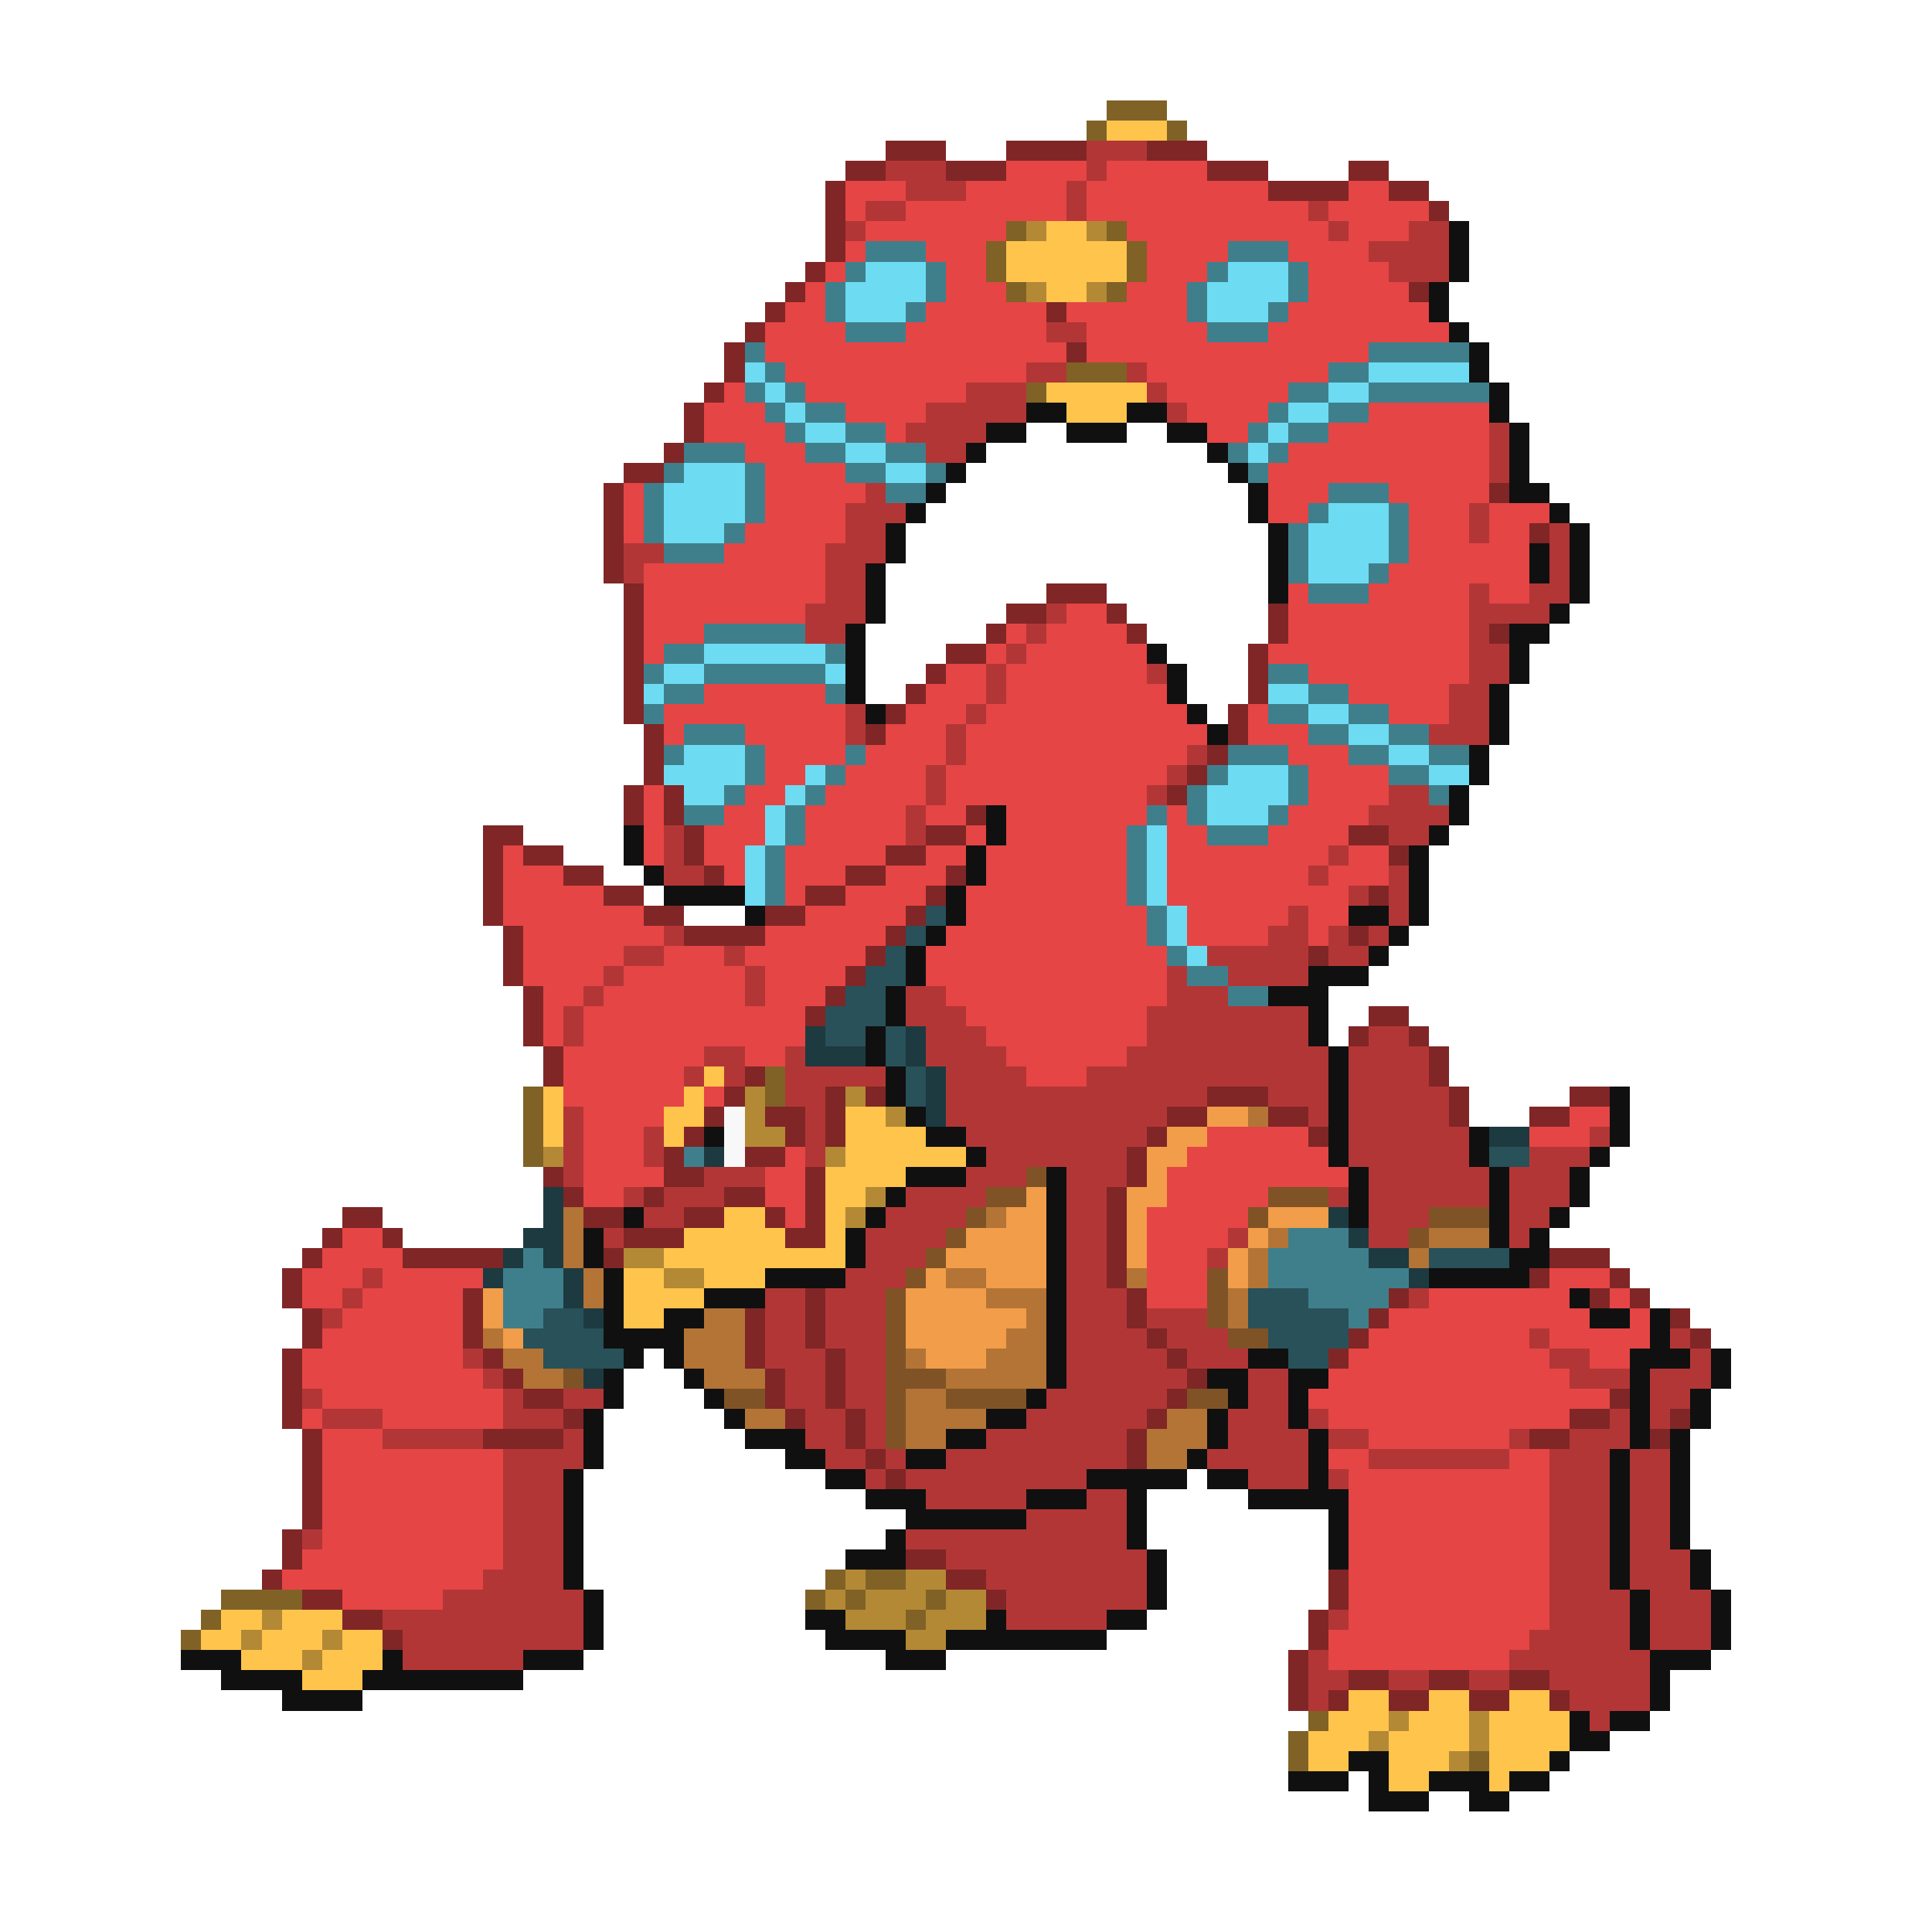 <svg xmlns="http://www.w3.org/2000/svg" viewBox="0 -0.5 96 96" shape-rendering="crispEdges">
<path stroke="#806226" d="M55 5h3M54 6h1M58 6h1M50 11h1M55 11h1M49 12h1M56 12h1M49 13h1M56 13h1M50 14h1M55 14h1M53 18h3M51 19h1M38 53h1M26 54h1M38 54h1M26 55h1M26 56h1M26 57h1M41 78h1M43 78h2M11 79h4M40 79h1M42 79h1M46 79h1M10 80h1M45 80h1M9 81h1M65 85h1M64 86h1M64 87h1M73 87h1" />
<path stroke="#ffc44c" d="M55 6h3M52 11h2M50 12h6M50 13h6M52 14h2M52 19h5M53 20h3M35 53h1M27 54h1M34 54h1M27 55h1M33 55h2M42 55h2M27 56h1M33 56h1M42 56h4M42 57h6M41 58h4M41 59h2M36 60h2M41 60h1M34 61h5M41 61h1M33 62h9M31 63h2M35 63h3M31 64h4M31 65h2M11 80h2M14 80h3M10 81h2M13 81h3M17 81h2M12 82h3M16 82h3M15 83h3M67 84h2M71 84h2M75 84h2M66 85h3M70 85h3M74 85h4M65 86h3M69 86h4M74 86h4M65 87h2M69 87h3M74 87h3M69 88h2M74 88h1" />
<path stroke="#802626" d="M44 7h3M50 7h4M57 7h3M42 8h2M47 8h3M60 8h3M67 8h2M41 9h1M63 9h4M69 9h2M41 10h1M71 10h1M41 11h1M41 12h1M40 13h1M39 14h1M70 14h1M38 15h1M52 15h1M37 16h1M36 17h1M53 17h1M36 18h1M35 19h1M34 20h1M34 21h1M33 22h1M31 23h2M30 24h1M74 24h1M30 25h1M30 26h1M76 26h1M30 27h1M30 28h1M31 29h1M52 29h3M31 30h1M50 30h2M55 30h1M63 30h1M31 31h1M49 31h1M56 31h1M63 31h1M74 31h1M31 32h1M47 32h2M62 32h1M31 33h1M46 33h1M62 33h1M31 34h1M45 34h1M62 34h1M31 35h1M44 35h1M61 35h1M32 36h1M43 36h1M61 36h1M32 37h1M60 37h1M32 38h1M59 38h1M31 39h1M33 39h1M58 39h1M31 40h1M33 40h1M48 40h1M24 41h2M34 41h1M46 41h2M67 41h2M24 42h1M26 42h2M34 42h1M44 42h2M69 42h1M24 43h1M28 43h2M35 43h1M42 43h2M47 43h1M24 44h1M30 44h2M40 44h2M46 44h1M68 44h1M24 45h1M32 45h2M38 45h2M45 45h1M25 46h1M34 46h4M44 46h1M67 46h1M25 47h1M43 47h1M65 47h1M25 48h1M42 48h1M26 49h1M41 49h1M26 50h1M40 50h1M68 50h2M26 51h1M67 51h1M70 51h1M27 52h1M71 52h1M27 53h1M37 53h1M71 53h1M36 54h1M41 54h1M43 54h1M60 54h3M72 54h1M78 54h2M35 55h1M38 55h2M41 55h1M58 55h2M63 55h2M72 55h1M76 55h2M34 56h1M39 56h1M41 56h1M57 56h1M65 56h1M33 57h1M37 57h2M56 57h1M27 58h1M33 58h2M40 58h1M56 58h1M28 59h1M32 59h1M36 59h2M40 59h1M55 59h1M17 60h2M29 60h2M34 60h2M38 60h1M40 60h1M55 60h1M16 61h1M19 61h1M31 61h3M39 61h2M55 61h1M15 62h1M20 62h5M30 62h1M55 62h1M77 62h3M14 63h1M55 63h1M76 63h1M80 63h1M14 64h1M23 64h1M40 64h1M56 64h1M69 64h1M79 64h1M81 64h1M15 65h1M23 65h1M37 65h1M40 65h1M56 65h1M68 65h1M83 65h1M15 66h1M23 66h1M37 66h1M40 66h1M57 66h1M67 66h1M84 66h1M14 67h1M24 67h1M37 67h1M41 67h1M58 67h1M66 67h1M14 68h1M25 68h1M38 68h1M41 68h1M59 68h1M14 69h1M26 69h2M38 69h1M41 69h1M58 69h1M80 69h1M14 70h1M28 70h1M39 70h1M42 70h1M57 70h1M78 70h2M83 70h1M15 71h1M24 71h4M42 71h1M56 71h1M76 71h2M82 71h1M15 72h1M43 72h1M56 72h1M15 73h1M44 73h1M15 74h1M15 75h1M14 76h1M14 77h1M45 77h2M13 78h1M47 78h2M66 78h1M15 79h2M49 79h1M66 79h1M17 80h2M65 80h1M19 81h1M65 81h1M64 82h1M64 83h1M67 83h2M71 83h2M75 83h2M64 84h1M66 84h1M69 84h2M73 84h2M77 84h1" />
<path stroke="#b33636" d="M54 7h3M44 8h3M54 8h1M45 9h3M53 9h1M43 10h2M53 10h1M65 10h1M42 11h1M66 11h1M70 11h2M68 12h4M69 13h3M52 16h2M51 18h2M56 18h1M48 19h3M57 19h1M46 20h5M58 20h1M45 21h4M74 21h1M46 22h2M74 22h1M74 23h1M43 24h1M42 25h3M73 25h1M42 26h2M73 26h1M77 26h1M31 27h2M41 27h3M77 27h1M31 28h1M41 28h2M77 28h1M41 29h2M73 29h1M76 29h2M40 30h3M52 30h1M73 30h4M40 31h2M51 31h1M73 31h1M50 32h1M73 32h2M49 33h1M57 33h1M73 33h2M49 34h1M72 34h2M42 35h1M48 35h1M72 35h2M42 36h1M47 36h1M71 36h3M47 37h1M59 37h1M46 38h1M58 38h1M46 39h1M57 39h1M69 39h2M45 40h1M68 40h4M33 41h1M45 41h1M69 41h2M33 42h1M66 42h1M33 43h2M65 43h1M69 43h1M67 44h1M69 44h1M64 45h1M69 45h1M33 46h1M63 46h2M66 46h1M68 46h1M31 47h2M36 47h1M60 47h5M66 47h2M30 48h1M37 48h1M58 48h1M61 48h4M29 49h1M37 49h1M45 49h2M58 49h3M28 50h1M45 50h3M57 50h8M28 51h1M46 51h3M57 51h8M68 51h2M35 52h2M39 52h1M46 52h4M56 52h10M67 52h4M34 53h1M36 53h1M39 53h5M47 53h4M54 53h12M67 53h4M39 54h2M47 54h13M63 54h3M67 54h5M28 55h1M40 55h1M47 55h11M65 55h1M67 55h5M28 56h1M32 56h1M40 56h1M48 56h9M67 56h6M79 56h1M28 57h1M32 57h1M40 57h1M49 57h7M67 57h6M76 57h3M28 58h1M35 58h3M48 58h3M53 58h3M68 58h6M75 58h3M31 59h1M33 59h3M45 59h4M53 59h2M66 59h1M68 59h6M75 59h3M32 60h2M44 60h4M53 60h2M68 60h3M75 60h2M30 61h1M43 61h4M53 61h2M61 61h1M68 61h2M75 61h1M43 62h3M53 62h2M60 62h1M18 63h1M42 63h3M53 63h2M17 64h1M38 64h2M41 64h3M53 64h3M70 64h1M16 65h1M38 65h2M41 65h3M53 65h3M57 65h3M38 66h2M41 66h3M53 66h4M58 66h3M76 66h1M83 66h1M23 67h1M38 67h3M42 67h2M53 67h5M59 67h3M77 67h2M84 67h1M24 68h1M39 68h2M42 68h2M53 68h6M62 68h2M78 68h3M82 68h3M15 69h1M25 69h1M28 69h2M39 69h2M42 69h2M52 69h6M62 69h2M82 69h2M16 70h3M25 70h3M40 70h2M43 70h1M51 70h6M61 70h3M65 70h1M80 70h1M82 70h1M19 71h5M28 71h1M40 71h2M43 71h1M49 71h7M61 71h4M66 71h2M75 71h1M78 71h3M25 72h4M41 72h2M44 72h1M47 72h9M60 72h5M68 72h7M77 72h3M81 72h2M25 73h3M43 73h1M45 73h9M62 73h3M66 73h1M77 73h3M81 73h2M25 74h3M46 74h5M54 74h2M77 74h3M81 74h2M25 75h3M51 75h5M77 75h3M81 75h2M15 76h1M25 76h3M45 76h11M77 76h3M81 76h2M25 77h3M47 77h10M77 77h3M81 77h3M24 78h4M49 78h8M77 78h3M81 78h3M22 79h7M50 79h7M77 79h4M82 79h3M19 80h10M50 80h5M66 80h1M77 80h4M82 80h3M20 81h9M76 81h5M82 81h3M20 82h6M65 82h1M75 82h7M65 83h2M69 83h2M73 83h2M77 83h5M65 84h1M78 84h4M79 85h1" />
<path stroke="#e54545" d="M50 8h4M55 8h5M42 9h3M48 9h5M54 9h9M67 9h2M42 10h1M45 10h8M54 10h11M66 10h5M43 11h7M56 11h10M67 11h3M42 12h1M46 12h3M57 12h4M64 12h4M41 13h1M47 13h2M57 13h3M65 13h4M40 14h1M47 14h3M56 14h3M65 14h5M39 15h2M46 15h6M53 15h6M64 15h7M38 16h4M45 16h7M54 16h6M63 16h9M38 17h15M54 17h14M39 18h12M57 18h9M36 19h1M40 19h8M58 19h6M35 20h3M42 20h4M59 20h4M68 20h6M35 21h4M44 21h1M60 21h2M66 21h8M37 22h3M64 22h10M38 23h4M63 23h11M31 24h1M38 24h5M63 24h3M69 24h5M31 25h1M38 25h4M63 25h2M70 25h3M74 25h3M31 26h1M37 26h5M70 26h3M74 26h2M36 27h5M70 27h6M32 28h9M69 28h7M32 29h9M64 29h1M68 29h5M74 29h2M32 30h8M53 30h2M64 30h9M32 31h3M50 31h1M52 31h4M64 31h9M32 32h1M49 32h1M51 32h6M63 32h10M47 33h2M50 33h7M65 33h8M35 34h6M46 34h3M50 34h8M67 34h5M33 35h9M45 35h3M49 35h10M62 35h1M69 35h3M33 36h1M37 36h5M44 36h3M48 36h12M62 36h3M38 37h4M43 37h4M48 37h11M64 37h3M38 38h2M42 38h4M47 38h11M65 38h4M32 39h1M37 39h2M41 39h5M47 39h10M65 39h4M32 40h1M36 40h2M40 40h5M46 40h2M50 40h7M58 40h1M64 40h4M32 41h1M35 41h3M40 41h5M48 41h1M50 41h6M58 41h2M63 41h4M25 42h1M32 42h1M35 42h2M39 42h5M46 42h2M49 42h7M58 42h8M67 42h2M25 43h3M36 43h1M39 43h3M44 43h3M49 43h7M58 43h7M66 43h3M25 44h5M39 44h1M42 44h4M48 44h8M58 44h9M25 45h7M40 45h5M48 45h9M59 45h5M65 45h2M26 46h7M38 46h6M47 46h10M59 46h4M65 46h1M26 47h5M33 47h3M37 47h6M46 47h12M26 48h4M31 48h6M38 48h4M46 48h12M27 49h2M30 49h7M38 49h3M47 49h11M27 50h1M29 50h11M48 50h9M27 51h1M29 51h11M49 51h8M28 52h7M37 52h2M50 52h6M28 53h6M51 53h3M28 54h6M35 54h1M29 55h4M78 55h2M29 56h3M60 56h5M76 56h3M29 57h3M39 57h1M59 57h7M29 58h4M38 58h2M58 58h9M29 59h2M38 59h2M58 59h5M39 60h1M57 60h5M17 61h2M57 61h4M16 62h4M57 62h3M15 63h3M19 63h5M57 63h3M77 63h3M15 64h2M18 64h5M57 64h3M71 64h7M80 64h1M17 65h6M69 65h10M81 65h1M16 66h7M68 66h8M77 66h5M15 67h8M67 67h10M79 67h2M15 68h9M66 68h12M16 69h9M65 69h15M15 70h1M19 70h6M66 70h12M16 71h3M68 71h7M16 72h9M66 72h2M75 72h2M16 73h9M67 73h10M16 74h9M67 74h10M16 75h9M67 75h10M16 76h9M67 76h10M15 77h10M67 77h10M14 78h10M67 78h10M17 79h5M67 79h10M67 80h10M66 81h10M66 82h9" />
<path stroke="#b38936" d="M51 11h1M54 11h1M51 14h1M54 14h1M37 54h1M42 54h1M37 55h1M44 55h1M37 56h2M27 57h1M41 57h1M43 59h1M42 60h1M31 62h2M33 63h2M42 78h1M45 78h2M41 79h1M43 79h3M47 79h2M13 80h1M42 80h3M46 80h3M12 81h1M16 81h1M45 81h2M15 82h1M69 85h1M73 85h1M68 86h1M73 86h1M72 87h1" />
<path stroke="#101010" d="M72 11h1M72 12h1M72 13h1M71 14h1M71 15h1M72 16h1M73 17h1M73 18h1M74 19h1M51 20h2M56 20h2M74 20h1M49 21h2M53 21h3M58 21h2M75 21h1M48 22h1M60 22h1M75 22h1M47 23h1M61 23h1M75 23h1M46 24h1M62 24h1M75 24h2M45 25h1M62 25h1M77 25h1M44 26h1M63 26h1M78 26h1M44 27h1M63 27h1M76 27h1M78 27h1M43 28h1M63 28h1M76 28h1M78 28h1M43 29h1M63 29h1M78 29h1M43 30h1M77 30h1M42 31h1M75 31h2M42 32h1M57 32h1M75 32h1M42 33h1M58 33h1M75 33h1M42 34h1M58 34h1M74 34h1M43 35h1M59 35h1M74 35h1M60 36h1M74 36h1M73 37h1M73 38h1M72 39h1M49 40h1M72 40h1M31 41h1M49 41h1M71 41h1M31 42h1M48 42h1M70 42h1M32 43h1M48 43h1M70 43h1M33 44h4M47 44h1M70 44h1M37 45h1M47 45h1M67 45h2M70 45h1M46 46h1M69 46h1M45 47h1M68 47h1M45 48h1M65 48h3M44 49h1M63 49h3M44 50h1M65 50h1M43 51h1M65 51h1M43 52h1M66 52h1M44 53h1M66 53h1M44 54h1M66 54h1M80 54h1M45 55h1M66 55h1M80 55h1M35 56h1M46 56h2M66 56h1M73 56h1M80 56h1M48 57h1M66 57h1M73 57h1M79 57h1M45 58h3M52 58h1M67 58h1M74 58h1M78 58h1M44 59h1M52 59h1M67 59h1M74 59h1M78 59h1M31 60h1M43 60h1M52 60h1M67 60h1M74 60h1M77 60h1M29 61h1M42 61h1M52 61h1M74 61h1M76 61h1M29 62h1M42 62h1M52 62h1M75 62h2M30 63h1M38 63h4M52 63h1M71 63h5M30 64h1M35 64h3M52 64h1M78 64h1M30 65h1M33 65h2M52 65h1M79 65h2M82 65h1M30 66h4M52 66h1M82 66h1M31 67h1M33 67h1M52 67h1M62 67h2M81 67h3M85 67h1M30 68h1M34 68h1M52 68h1M60 68h2M64 68h2M81 68h1M85 68h1M30 69h1M35 69h1M51 69h1M61 69h1M64 69h1M81 69h1M84 69h1M29 70h1M36 70h1M49 70h2M60 70h1M64 70h1M81 70h1M84 70h1M29 71h1M37 71h3M47 71h2M60 71h1M65 71h1M81 71h1M83 71h1M29 72h1M39 72h2M45 72h2M59 72h1M65 72h1M80 72h1M83 72h1M28 73h1M41 73h2M54 73h5M60 73h2M65 73h1M80 73h1M83 73h1M28 74h1M43 74h3M51 74h3M56 74h1M62 74h5M80 74h1M83 74h1M28 75h1M45 75h6M56 75h1M66 75h1M80 75h1M83 75h1M28 76h1M44 76h1M56 76h1M66 76h1M80 76h1M83 76h1M28 77h1M42 77h3M57 77h1M66 77h1M80 77h1M84 77h1M28 78h1M57 78h1M80 78h1M84 78h1M29 79h1M57 79h1M81 79h1M85 79h1M29 80h1M40 80h2M49 80h1M55 80h2M81 80h1M85 80h1M29 81h1M41 81h4M47 81h8M81 81h1M85 81h1M9 82h3M19 82h1M26 82h3M44 82h3M82 82h3M11 83h4M18 83h8M82 83h1M14 84h4M82 84h1M78 85h1M80 85h2M78 86h2M67 87h2M77 87h1M64 88h3M68 88h1M71 88h3M75 88h2M68 89h3M73 89h2" />
<path stroke="#3f7f8c" d="M43 12h3M61 12h3M42 13h1M46 13h1M60 13h1M64 13h1M41 14h1M46 14h1M59 14h1M64 14h1M41 15h1M45 15h1M59 15h1M63 15h1M42 16h3M60 16h3M37 17h1M68 17h5M38 18h1M66 18h2M37 19h1M39 19h1M64 19h2M68 19h6M38 20h1M40 20h2M63 20h1M66 20h2M39 21h1M42 21h2M62 21h1M64 21h2M34 22h3M40 22h2M44 22h2M61 22h1M63 22h1M33 23h1M37 23h1M42 23h2M46 23h1M62 23h1M32 24h1M37 24h1M44 24h2M66 24h3M32 25h1M37 25h1M65 25h1M69 25h1M32 26h1M36 26h1M64 26h1M69 26h1M33 27h3M64 27h1M69 27h1M64 28h1M68 28h1M65 29h3M35 31h5M33 32h2M41 32h1M32 33h1M35 33h6M63 33h2M33 34h2M41 34h1M65 34h2M32 35h1M63 35h2M67 35h2M34 36h3M65 36h2M69 36h2M33 37h1M37 37h1M42 37h1M61 37h3M67 37h2M71 37h2M37 38h1M41 38h1M60 38h1M64 38h1M69 38h2M36 39h1M40 39h1M59 39h1M64 39h1M71 39h1M34 40h2M39 40h1M57 40h1M59 40h1M63 40h1M39 41h1M56 41h1M60 41h3M38 42h1M56 42h1M38 43h1M56 43h1M38 44h1M56 44h1M57 45h1M57 46h1M58 47h1M59 48h2M61 49h2M34 57h1M64 61h3M26 62h1M63 62h5M25 63h3M63 63h7M25 64h3M65 64h4M25 65h2M67 65h1" />
<path stroke="#6ddcf2" d="M43 13h3M61 13h3M42 14h4M60 14h4M42 15h3M60 15h3M37 18h1M68 18h5M38 19h1M66 19h2M39 20h1M64 20h2M40 21h2M63 21h1M42 22h2M62 22h1M34 23h3M44 23h2M33 24h4M33 25h4M66 25h3M33 26h3M65 26h4M65 27h4M65 28h3M35 32h6M33 33h2M41 33h1M32 34h1M63 34h2M65 35h2M67 36h2M34 37h3M69 37h2M33 38h4M40 38h1M61 38h3M71 38h2M34 39h2M39 39h1M60 39h4M38 40h1M60 40h3M38 41h1M57 41h1M37 42h1M57 42h1M37 43h1M57 43h1M37 44h1M57 44h1M58 45h1M58 46h1M59 47h1" />
<path stroke="#285159" d="M46 45h1M45 46h1M44 47h1M43 48h2M42 49h2M41 50h3M41 51h2M44 51h1M44 52h1M45 53h1M45 54h1M74 57h2M71 62h4M62 64h3M27 65h2M62 65h5M26 66h4M63 66h4M27 67h4M64 67h2" />
<path stroke="#1d3a40" d="M40 51h1M45 51h1M40 52h3M45 52h1M46 53h1M46 54h1M46 55h1M74 56h2M35 57h1M27 59h1M27 60h1M66 60h1M26 61h2M67 61h1M25 62h1M27 62h1M68 62h2M24 63h1M28 63h1M70 63h1M28 64h1M29 65h1M29 68h1" />
<path stroke="#f8f8f8" d="M36 55h1M36 56h1M36 57h1" />
<path stroke="#f29d49" d="M60 55h2M58 56h2M57 57h2M57 58h1M51 59h1M56 59h2M50 60h2M56 60h1M63 60h3M48 61h4M56 61h1M62 61h1M47 62h5M56 62h1M61 62h1M46 63h1M49 63h3M61 63h1M24 64h1M45 64h4M24 65h1M45 65h6M25 66h1M45 66h5M46 67h3" />
<path stroke="#b37436" d="M62 55h1M28 60h1M49 60h1M28 61h1M63 61h1M71 61h3M28 62h1M62 62h1M70 62h1M29 63h1M47 63h2M56 63h1M62 63h1M29 64h1M49 64h3M61 64h1M35 65h2M51 65h1M61 65h1M24 66h1M34 66h3M50 66h2M25 67h2M34 67h3M45 67h1M49 67h3M26 68h2M35 68h3M47 68h5M45 69h2M37 70h2M45 70h4M58 70h2M45 71h2M57 71h3M57 72h2" />
<path stroke="#805326" d="M51 58h1M49 59h2M63 59h3M48 60h1M62 60h1M71 60h3M47 61h1M70 61h1M46 62h1M45 63h1M60 63h1M44 64h1M60 64h1M44 65h1M60 65h1M44 66h1M61 66h2M44 67h1M28 68h1M44 68h3M36 69h2M44 69h1M47 69h4M59 69h2M44 70h1M44 71h1" />
</svg>